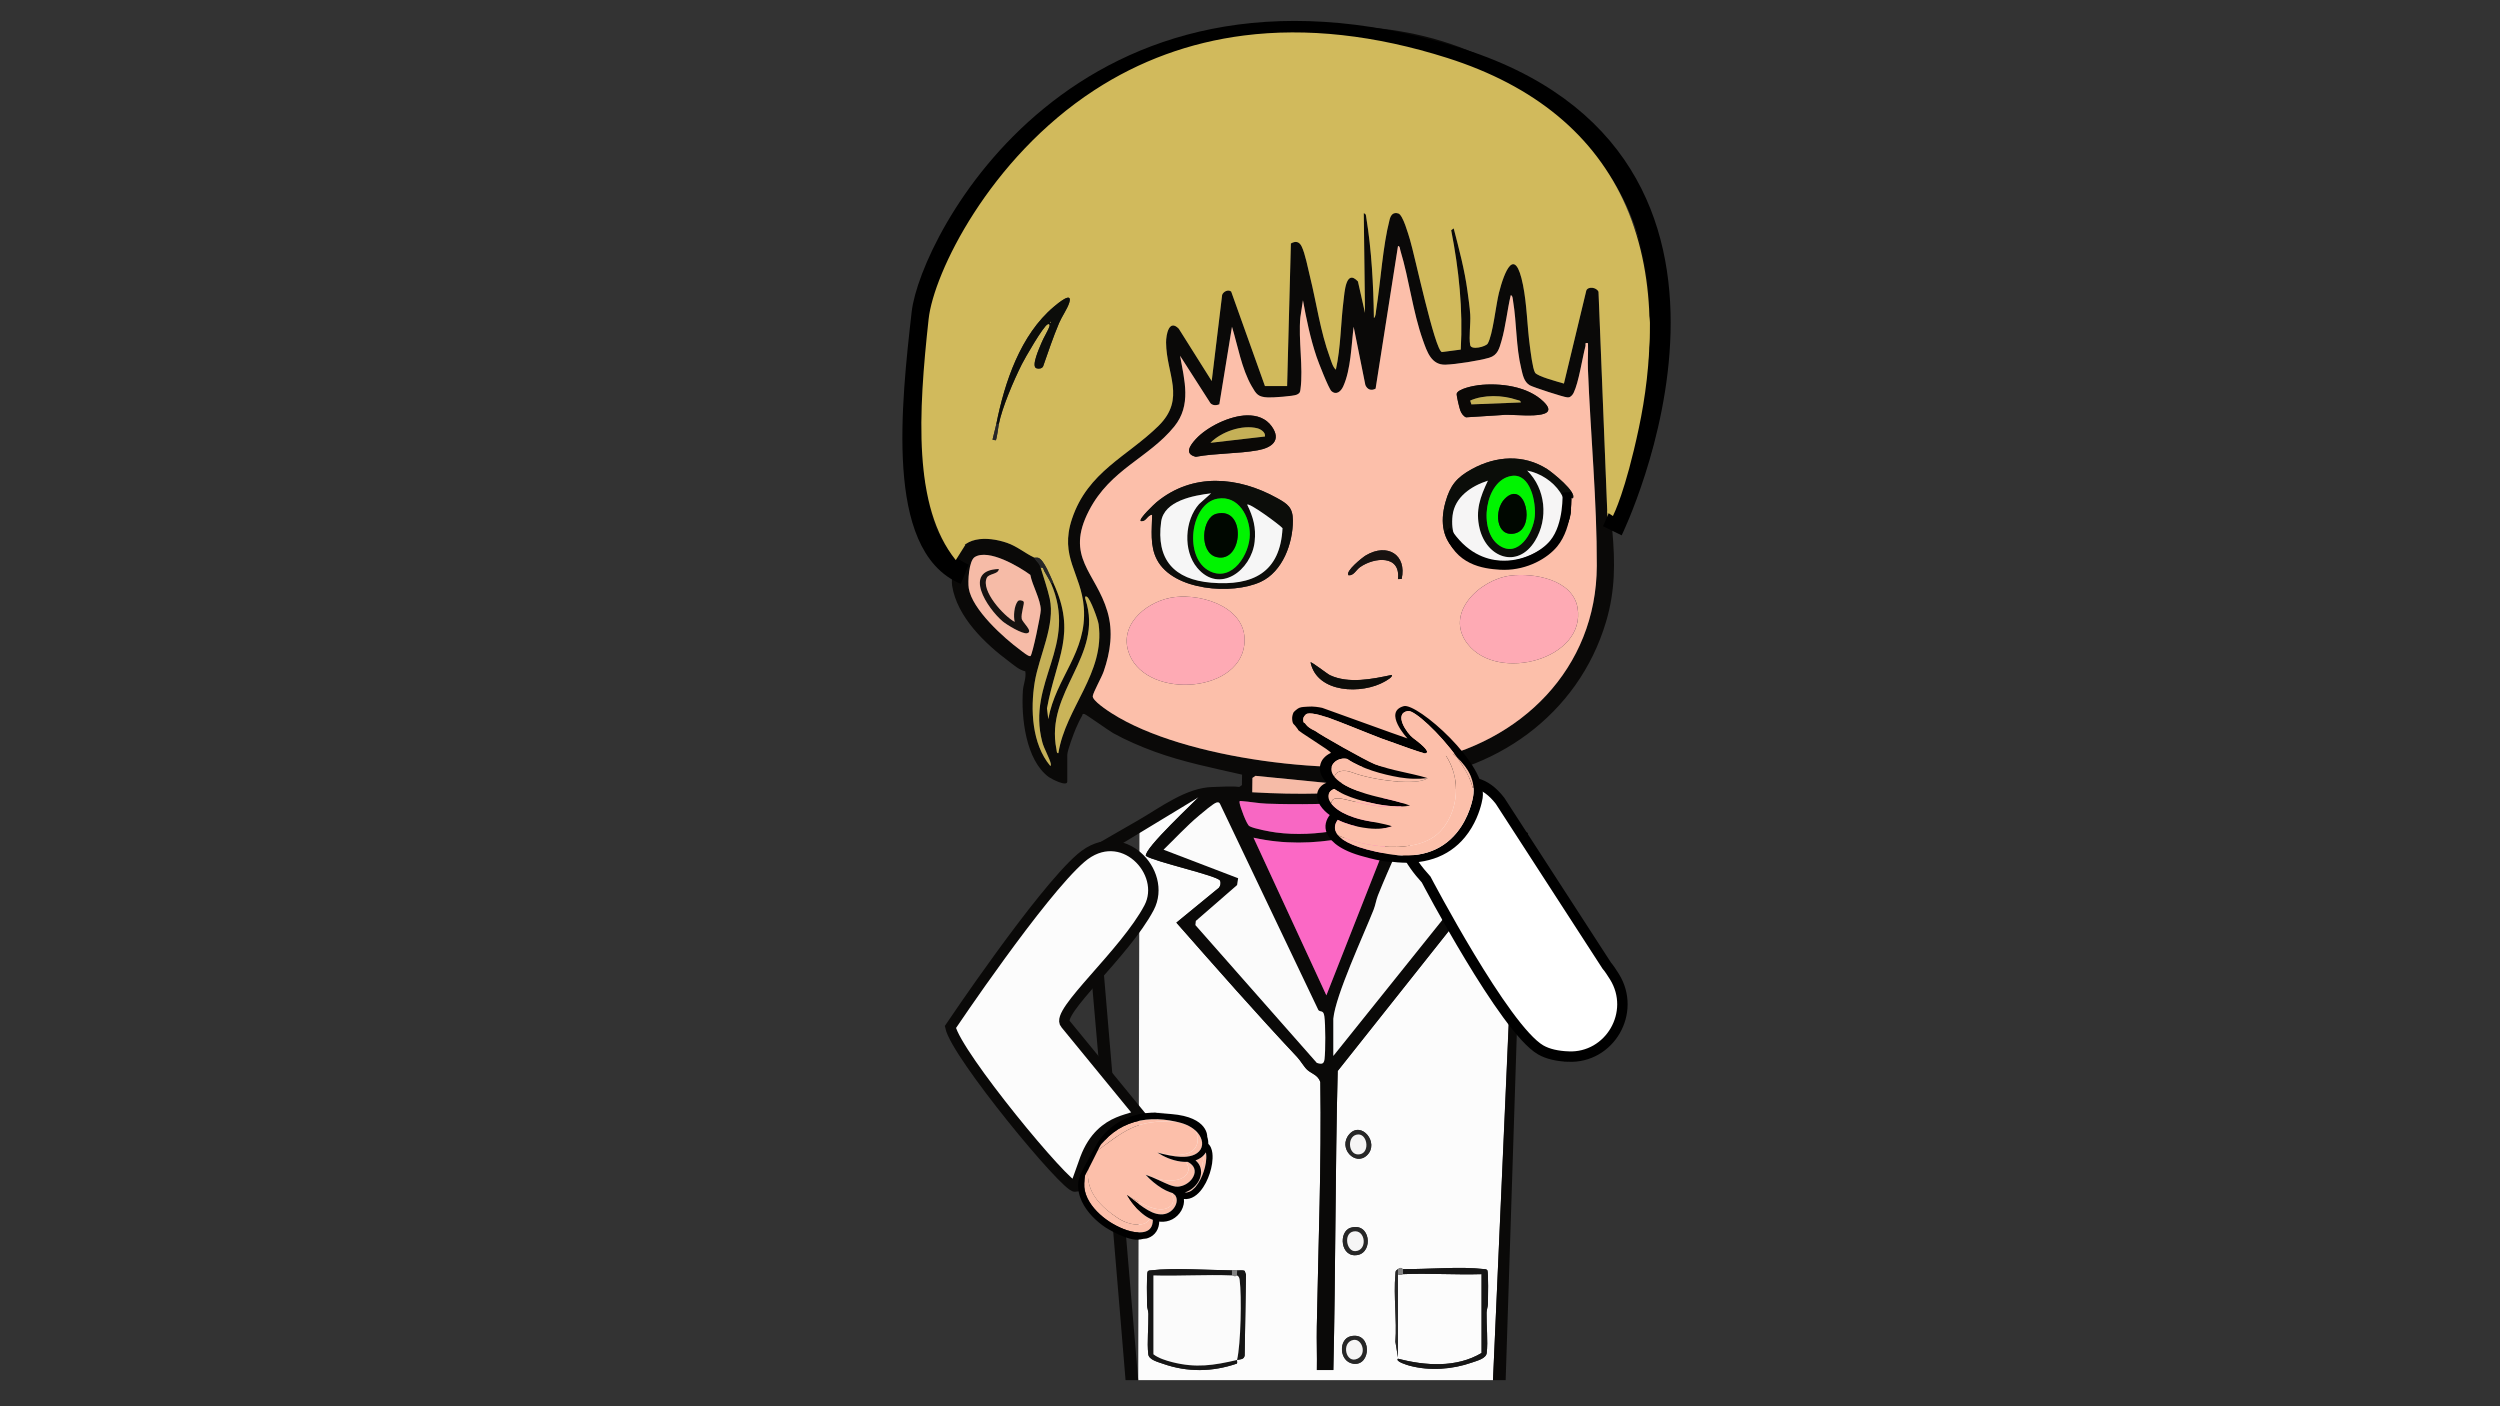 <?xml version="1.0" encoding="UTF-8"?>
<svg id="Layer_1" xmlns="http://www.w3.org/2000/svg" version="1.1" viewBox="0 0 1920 1080">
  <rect x="0" y="0" width="1920" height="1080" fill="#333333" stroke="none"/>
  <!-- Generator: Adobe Illustrator 29.1.0, SVG Export Plug-In . SVG Version: 2.1.0 Build 142)  -->
  <defs>
    <style>
      .st0 {
        fill: #0a0908;
      }

      .st1, .st2 {
        fill: #fcfcfc;
      }

      .st3 {
        fill: #f6f6f6;
      }

      .st2 {
        stroke: #0a0908;
      }

      .st2, .st4, .st5 {
        stroke-miterlimit: 10;
      }

      .st2, .st5 {
        stroke-width: 8px;
      }

      .st6 {
        fill: #272727;
      }

      .st7 {
        fill: #f867c3;
      }

      .st4 {
        fill: none;
        stroke-width: 16px;
      }

      .st4, .st5 {
        stroke: #000;
      }

      .st8 {
        fill: #0c0d0a;
      }

      .st9 {
        fill: #0b0d09;
      }

      .st10 {
        fill: #cab459;
      }

      .st11 {
        fill: #171210;
      }

      .st12 {
        fill: #feaab4;
      }

      .st13 {
        fill: #fbfbfb;
      }

      .st14 {
        fill: #0a0806;
      }

      .st15 {
        fill: #fb68c5;
      }

      .st16 {
        fill: #00f400;
      }

      .st17 {
        fill: #d1ba5c;
      }

      .st18 {
        fill: #f6bba7;
      }

      .st19 {
        fill: #c5b057;
      }

      .st5 {
        fill: #fff;
      }

      .st20 {
        fill: #828282;
      }

      .st21 {
        fill: #fcbfaa;
      }

      .st22 {
        fill: #000700;
      }

      .st23 {
        fill: #fafafa;
      }

      .st24 {
        fill: #f6f5f5;
      }

      .st25 {
        fill: #161616;
      }
    </style>
  </defs>
  <g>
    <path class="st1" d="M874.16,1059.94l.95-421.73,43.24-28.85,5.42-.41c-5.74,6.37-45.06,42.53-43.76,48.39,6.65,4.5,55.01,15.17,56.95,18.94.89,1.74.38,4.07-.83,5.54l-32.67,26.78c30.58,34.74,61.14,69.57,92.83,103.3,2.43,2.59,5.33,7.59,7.71,9.76,3.24,2.94,8.36,3.99,10.04,9.38.92,62.66-1.56,125.17-2.72,187.68-.21,11.15.24,22.33.04,33.47h12.66c1.76-76.49,1.42-153.13,3.34-229.68l91.49-115.28c.56-1.03.72-2.13.56-3.28-.55-3.97-18.29-14.16-21.42-18.47.57-.81,1.37-1.2,2.21-1.66,11.31-6.17,28.72-9.73,39.32-16.08,2.99-1.79,4.23-3.32,2.72-6.95l-43.29-46.51,66.09,26.14-18.41,419.51h-272.45ZM1049.94,887.16c9.65-9.49-4.51-26.65-13.69-16.06-9.1,10.5,4.62,24.99,13.69,16.06ZM1037.33,942.91c-9.68,2.87-7.89,23.46,5.4,20.91,12.11-2.32,9.73-25.39-5.4-20.91ZM1073.63,974.68c-2.25,1.54-1.77,1.69-2,4.3-1.47,16.35,1.24,34.85.02,51.44l1.98,12.07c.02-21.3,0-42.64,0-63.94,1.66,1.35,3.31.02,3.89,0,20.03-.82,40.28.61,60.33,0v60.55c-19.35,11.53-43.26,9.82-64.22,4.37-2.33,2.13,7.51,5,8.75,5.33,15.67,4.23,32.98,2.95,48.19-2.41,3.83-1.35,10.72-3.01,11.23-7.23,1.09-9.05-.29-21.51-.1-31.1.05-2.29,1-4.41,1.05-6.7.08-3.57.42-24.52-.46-25.78-.76-1-1.86-.83-2.93-.95-17.61-2.11-43.17.25-61.83.05-.76,0-.89-2.06-3.89,0ZM946.16,975.65c-18-.18-44.87-2.08-61.83-.05-1.07.13-2.17-.05-2.93.95-.88,1.26-.54,22.2-.46,25.78.05,2.29,1.01,4.41,1.05,6.7.2,9.59-1.19,22.05-.1,31.1.51,4.21,7.4,5.87,11.23,7.23,18.84,6.65,38.01,6.36,56.84-.13.44-.86-.08-2.02.1-2.79,2.31-.54,5.33-.14,5.84-3.39l1.02-62.05-.96-2.92c-1.9-.87-3.95-.26-5.9-.42-2.36-.2-2.53.01-3.89,0ZM1037.34,1026.24c-9.5,2.18-9.01,19.36,1.83,21.08,14.2,2.25,14.69-24.88-1.83-21.08Z"/>
    <path class="st0" d="M717.04,411.76c3.15,7.55,12.04,21.87,13.62,28.1.9,3.55.04,6.73.58,10.08,3.87,23.89,25.1,44.26,43.77,58.15,3.89,2.9,7.6,6.39,12.42,7.49.87,5.12-1.52,9.88-1.85,14.86-1.35,20.38,2.07,53.32,19.98,66.4,1.85,1.35,14.11,7.73,14.11,3.39v-20.35c0-3.46,4.97-16.63,6.64-20.51,1.24-2.88,3.22-7.1,4.79-9.74.46-.77-.18-1.59,1.7-1.27,1.31.23,18.44,12.63,22.21,14.73,9.59,5.34,21.22,10.34,31.55,14.12,21.84,7.99,44.7,12.55,67.34,17.72l-.1,8.05-2.05,1.41c-5.56-.81-14.8-.06-20.26.03-20.41.32-40.52,15.86-57.34,25.53-7.9,4.54-38.45,22.01-44.75,26.19,7.5,68.48,35.02,403.8,35.02,403.8h9.73s-33.73-399.13-33.73-399.13l84.92-51.46-1.58-.41c-5.74,6.37-45.06,42.53-43.76,48.39,6.65,4.5,55.01,15.17,56.95,18.94.89,1.74.38,4.07-.83,5.54l-32.67,26.78c30.58,34.74,61.14,69.57,92.83,103.3,2.43,2.59,5.33,7.59,7.71,9.76,3.24,2.94,8.36,3.99,10.04,9.38.92,62.66-1.56,125.17-2.72,187.68-.21,11.15.24,22.33.04,33.47h12.66c1.76-76.49,1.42-153.13,3.34-229.68l91.49-115.28c.56-1.03.72-2.13.56-3.28-.55-3.97-18.29-14.16-21.42-18.47.57-.81,1.37-1.2,2.21-1.66,11.31-6.17,28.72-9.73,39.32-16.08,2.99-1.79,4.23-3.32,2.72-6.95l-43.29-46.51,66.09,30.14-18.41,415.51h9.73s8.68-269.4,8.68-269.4l8.53-150.86c-24.32-7.69-56.48-27.25-80.19-34.88-6.3-2.03-13.21-.88-19.73-2.16v-2.9c73.88-4.96,138.56-50.49,159.84-122.31,7.04-23.76,6.98-45.23,4.8-69.79,58.65-77.9,43.96-192.16-1.97-272.63C1153.48-10.1,965.69-3.3,837.26,75.19c-118.34,72.32-175.64,203.6-120.22,336.56ZM1024,782.37c1.65-17.94,23.22-64.15,30.89-83.57,1.45-3.67,1.99-7.67,3.38-11.16,9.27-23.26,20.66-45.94,28.98-69.49l41.83,43.1-45.27,19.86.81,6.52c3.05,2.44,23.41,16.62,22.97,19.03l-83.6,104.29v-28.58ZM1018.66,764.44l-55.95-121.1c23.36,5.18,45.63,4.66,69.1.5,12.87-2.28,25.14-6.67,37.92-9.22l-51.08,129.81ZM1012.57,775.83c1.76,1.71,3.8-.33,4.53,4.65.93,6.4.93,26.41.14,32.93-.47,3.88-2.22,4.06-5.91,2.88l-93.24-105.82.32-3.19,31.69-27.55.79-5.26-57.26-21.92c9.01-8.69,17.6-18.13,27.21-26.17,2.45-2.06,11.06-9.4,13.36-10,1.18-.31,2.03-.35,2.69.83l75.67,158.64ZM972.88,617.22c23.7.77,50.5.63,73.98-1.99,11.23-1.25,22.34-4.22,33.58-4.83l-7.06,14.83c-29.52,10.27-62.03,18.29-93.52,14.11-4.35-.58-17.06-2.9-20.37-4.91-2.12-1.28-7.1-14.85-7.47-17.77-.2-1.6-.11-1.55,1.44-1.44,6.1.43,13.38,1.8,19.42,1.99ZM1066.09,604.58c-34.4,5.73-69.58,5.83-104.37,3.89l.14-11.01,2.32-1.63,59.29,5.89,44.31-1-1.69,3.86ZM839.26,534.58c.45-3.12,6.8-14.33,8.38-18.89,5.2-15.06,7.45-30.42,2.89-45.98-8.88-30.27-32.9-41.46-14.14-77.61,16.55-31.91,45.83-40.26,65.52-64.59,13.22-16.34,7.78-35.46,4.38-54.27l23.31,36.37c1.67,1.95,4.63,1.88,6.86.94l9.71-59.58c4.45,14.59,7.44,32.29,15.08,45.55,3.61,6.27,4.88,8.41,12.63,8.74,3.64.16,19.79-.94,22.21-2.19,2.21-1.14,2.37-1.73,2.69-4.1,2.26-16.55-1.75-38.19-.09-55.31l1.98-13.03c2.65,14.55,5.7,29.35,10.44,43.39,1.36,4.05,9.33,24.5,11.45,26.38,3.85,3.4,7.34.11,9.04-3.62,5.92-13.01,6.23-31.73,8.01-45.8l9.01,44.79c1.55,3.47,4.44,4.6,7.85,2.75l17.2-109.54c1.49-.13,1.52,2.36,1.85,3.46,6.79,22.32,9.45,46.93,17.33,68.97,3.09,8.65,6.39,19.06,17.31,18.69,8.12-.27,25.81-3.04,33.6-5.34,6.47-1.91,7.73-7.16,9.4-12.92,3.24-11.18,4.39-23.7,7.1-35.08,1.51-.03,1.62,3.35,1.8,4.48,2.8,16.87,2.18,35.18,6.28,51.88,1.15,4.7,1.98,10.12,6.58,12.82,2.43,1.43,26.39,9.23,28.76,9.25.81,0,1.56.05,2.26-.44,1.25-.81,2.04-1.86,2.69-3.19,3.83-7.87,6.56-26.19,9-35.65.41-1.6-.99-2.84,1.96-2.36.24,6.6-.29,13.29-.04,19.9,1.95,49.62,6.98,101.72,6.81,151.14-.27,78.9-58.3,136.04-134.06,150.31-64.18,12.09-182.61-1.42-238.49-37.08-3.15-2.01-15.04-9.79-14.54-13.24ZM833.66,460.34c-.41-1.27-.68-2.91,1.07-2.04,2.6,1.28,8.53,17.61,9.01,21.07,5.11,37.6-25.32,64.03-30.9,99.05-1.41.25-1.26-1.83-1.47-2.87-9.07-44.68,36.53-71.48,22.28-115.21ZM748.65,427.79c10.58-6.46,33.78,7.2,42.64,13.7,1.48,8.11,7.99,18.94,8.02,26.97.01,3.69-6.4,34.3-7.87,35.36-1.18.85-6.42-3.54-7.67-4.46-12.96-9.5-37.21-31.37-39.76-47.61-.78-4.97.03-21.15,4.65-23.97ZM869.91,65.08c130.69-63.6,297.78-55.62,368.02,87.68,36.89,75.27,48.9,176.33-3.27,247.4l-7.01-176.06c-1.38-3.45-7.91-4.41-9.37-1.01l-17.19,71.48c-4.2-1.28-20.49-5.49-22.2-8.42-1.88-3.23-3.35-15.86-3.95-20.29-2.11-15.56-2.21-31.61-5.29-47.05-6.2-30.98-14.42-10.01-18.49,6.16-2.3,9.12-4.68,32.27-8.61,38.9-1.38,2.32-12.68,5.32-13.45,1.13-1.14-6.23.45-16.37.04-23.29-.34-5.64-1.36-12.52-2.13-18.23-2.2-16.33-6.46-32.22-10.57-48.1l-1.94,1.44c5.94,30.1,9.13,60.89,7.36,91.64l-14.5,1.91c-5.38-1.34-21.14-75.42-24.49-86.26-1.21-3.92-5.4-19.12-8.95-20.19-3.94-1.19-5.78,1.15-6.68,4.62-5.31,20.45-6.89,47.68-10.31,69.18-.25,1.59-.36,5.84-1.78,6.45-.35-25.35-1.77-51.98-5.84-77.02-.23-1.44-.05-2.99-1.94-3.39l.95,76.53-5.42-24.14c-9.37-10.04-10.29,8.48-11.1,14.95-2.2,17.54-2.04,35.45-5.86,52.79-2.39-1.99-3.54-6.5-4.61-9.45-7.38-20.16-10.19-41.51-15.31-62.26-1.58-6.42-3.62-17.18-6.29-22.8-1.84-3.88-4.65-4.52-8.34-2.4l-2.89,109.5h-17.03s-25.92-72.57-25.92-72.57c-2.3-1.91-6.03.01-6.95,2.55l-8.01,66.15-25.3-40.19c-7.48-7.69-9.78,4.54-9.75,10.59.12,24.19,15.44,43.1-5.79,64.01-24,23.64-54.32,35.15-66.45,71.41-9.84,29.42,7.06,41.8,9.07,68.05,2.64,34.58-21.53,53.73-27.29,85.78l-1-8.27c7.11-38.9,23.1-56.97,4.9-96.36h-1.95c21.3,48.6-18.76,75.82-6.54,122.28,1.36,5.19,5.92,13.02,6.55,16.74.09.56.25,1.6-.49,1.45-14.04-16.77-15.26-43.35-11.88-64.14,3.29-20.25,16.03-43.92,11.52-64.36-1.52-6.88-4.78-16.61-6.94-23.61-1.35-4.39-2.99-3.97-4.87-7.75-7.07-3.33-13.3-8.75-21.14-11.41-15.04-5.11-35.38-5.5-39.2,13.35-.3.31-1.18-.57-1.44-.97-4.31-6.62-9.98-21.93-12.89-29.79-52.05-140.39,22.05-271.98,150.22-334.35Z"/>
    <path class="st25" d="M1077.52,974.68c18.66.21,44.23-2.16,61.83-.05,1.07.13,2.17-.05,2.93.95.88,1.26.54,22.2.46,25.78-.05,2.29-1.01,4.41-1.05,6.7-.2,9.59,1.19,22.05.1,31.1-.51,4.21-7.4,5.87-11.23,7.23-15.2,5.36-32.52,6.64-48.19,2.41-1.24-.33-11.08-3.2-8.75-5.33,20.96,5.46,44.86,7.17,64.22-4.37v-60.55c-20.04.61-40.3-.82-60.33,0v-3.88Z"/>
    <path class="st25" d="M946.16,975.65v3.88c-20.03-.82-40.28.61-60.33,0v60.55c3.89,3.02,9.6,4.8,14.39,6.02,18.26,4.66,31.94,2.54,49.83-1.66,2.88-12.02,3.67-48.94,2-61.6-.39-2.95-1.9-3.04-2-3.32-.31-.84.22-2.78,0-3.88,1.95.17,4-.45,5.9.42l.96,2.92-1.02,62.05c-.51,3.25-3.53,2.85-5.84,3.39-.18.76.34,1.93-.1,2.79-18.83,6.49-38,6.78-56.84.13-3.83-1.35-10.72-3.01-11.23-7.23-1.09-9.05.29-21.51.1-31.1-.05-2.29-1-4.41-1.05-6.7-.08-3.57-.42-24.52.46-25.78.76-1,1.86-.83,2.93-.95,16.96-2.04,43.83-.13,61.83.05Z"/>
    <path class="st6" d="M1049.94,887.16c-9.08,8.93-22.8-5.56-13.69-16.06,9.19-10.59,23.34,6.56,13.69,16.06ZM1043.15,871.27c-8.72.24-8.15,15.23-.2,15.33,9.43.11,7.67-15.53.2-15.33Z"/>
    <path class="st6" d="M1037.33,942.91c15.13-4.49,17.51,18.58,5.4,20.91-13.29,2.55-15.08-18.04-5.4-20.91ZM1039.31,945.79c-7.59,1.59-5.26,15.38,1.55,15.08,9.7-.42,7.92-17.07-1.55-15.08Z"/>
    <path class="st6" d="M1037.34,1026.24c16.52-3.8,16.03,23.33,1.83,21.08-10.84-1.72-11.33-18.9-1.83-21.08ZM1039.32,1029.08c-9.57,1.87-5.7,19.02,3.51,14.26,7.12-3.68,3.13-15.56-3.51-14.26Z"/>
    <path class="st6" d="M1073.63,978.56c0,21.3,0,42.64,0,63.94l-1.98-12.07c1.22-16.6-1.48-35.09-.02-51.44.23-2.62-.24-2.76,2-4.3v3.88Z"/>
    <path class="st20" d="M1077.52,974.68v3.88c-.58.02-2.23,1.35-3.89,0v-3.88c3-2.06,3.14,0,3.89,0Z"/>
    <path class="st20" d="M950.05,975.65c.22,1.09-.31,3.04,0,3.88-1.66,1.35-3.31.02-3.89,0v-3.88c1.36.01,1.54-.2,3.89,0Z"/>
    <path class="st17" d="M794.37,428.26c-7.07-3.33-13.3-8.75-21.14-11.41-15.04-5.11-35.38-5.5-39.2,13.35-.3.31-1.18-.57-1.44-.97-4.31-6.62-9.98-21.93-12.89-29.79-52.05-140.39,22.05-271.98,150.22-334.35,130.69-63.6,297.78-55.62,368.02,87.68,36.89,75.27,48.9,176.33-3.27,247.4l-7.01-176.06c-1.38-3.45-7.91-4.41-9.37-1.01l-17.19,71.48c-4.2-1.28-20.49-5.49-22.2-8.42-1.88-3.23-3.35-15.86-3.95-20.29-2.11-15.56-2.21-31.61-5.29-47.05-6.2-30.98-14.42-10.01-18.49,6.16-2.3,9.12-4.68,32.27-8.61,38.9-1.38,2.32-12.68,5.32-13.45,1.13-1.14-6.23.45-16.37.04-23.29-.34-5.64-1.36-12.52-2.13-18.23-2.2-16.33-6.46-32.22-10.57-48.1l-1.94,1.44c5.94,30.1,9.13,60.89,7.36,91.64l-14.5,1.91c-5.38-1.34-21.14-75.42-24.49-86.26-1.21-3.92-5.4-19.12-8.95-20.19-3.94-1.19-5.78,1.15-6.68,4.62-5.31,20.45-6.89,47.68-10.31,69.18-.25,1.59-.36,5.84-1.78,6.45-.35-25.35-1.77-51.98-5.84-77.02-.23-1.44-.05-2.99-1.94-3.39l.95,76.53-5.42-24.14c-9.37-10.04-10.29,8.48-11.1,14.95-2.2,17.54-2.04,35.45-5.86,52.79-2.39-1.99-3.54-6.5-4.61-9.45-7.38-20.16-10.19-41.51-15.31-62.26-1.58-6.42-3.62-17.18-6.29-22.8-1.84-3.88-4.65-4.52-8.34-2.4l-2.89,109.5h-17.03s-25.92-72.57-25.92-72.57c-2.3-1.91-6.03.01-6.95,2.55l-8.01,66.15-25.3-40.19c-7.48-7.69-9.78,4.54-9.75,10.59.12,24.19,15.44,43.1-5.79,64.01-24,23.64-54.32,35.15-66.45,71.41-9.84,29.42,7.06,41.8,9.07,68.05,2.64,34.58-21.53,53.73-27.29,85.78l-1-8.27c7.11-38.9,23.1-56.97,4.9-96.36-2.01-4.35-7.08-17.56-11.43-19.18-1.11-.41-2.73,0-3.17-.2ZM765.18,325.56c-.8,3.98-2.1,8.09-2.93,12.1l2.44.5c.8-.15,2.09-10.85,2.44-12.6,2.43-12.36,11.15-32.93,17.65-45.88,2.39-4.76,16.45-29.18,19.82-30.65,1.2-.52,1.8.2,1.43,1.43-.97,3.27-4.77,9.24-6.28,13.13-1.25,3.21-8.1,17.78-3.79,19.23,1.75.59,4.25.32,5.13-1.43,3.92-11.16,7.66-22.41,12.28-33.31,2.07-4.89,6.32-10.89,7.78-15.51,3.01-9.57-9.25.88-11.68,2.91-25.83,21.64-37.92,58.21-44.3,90.08Z"/>
    <path class="st21" d="M1160.24,226.74c1.51-.03,1.62,3.35,1.8,4.48,2.8,16.87,2.18,35.18,6.28,51.88,1.15,4.7,1.98,10.12,6.58,12.82,2.43,1.43,26.39,9.23,28.76,9.25.81,0,1.56.05,2.26-.44,1.25-.81,2.04-1.86,2.69-3.19,3.83-7.87,6.56-26.19,9-35.65.41-1.6-.99-2.84,1.96-2.36.24,6.6-.29,13.29-.04,19.9,1.95,49.62,6.98,101.72,6.81,151.14-.27,78.9-58.3,136.04-134.06,150.31-64.18,12.09-182.61-1.42-238.49-37.08-3.15-2.01-15.04-9.79-14.54-13.24.45-3.12,6.8-14.33,8.38-18.89,5.2-15.06,7.45-30.42,2.89-45.98-8.88-30.27-32.9-41.46-14.14-77.61,16.55-31.91,45.83-40.26,65.52-64.59,13.22-16.34,7.78-35.46,4.38-54.27l23.31,36.37c1.67,1.95,4.63,1.88,6.86.94l9.71-59.58c4.45,14.59,7.44,32.29,15.08,45.55,3.61,6.27,4.88,8.41,12.63,8.74,3.64.16,19.79-.94,22.21-2.19,2.21-1.14,2.37-1.73,2.69-4.1,2.26-16.55-1.75-38.19-.09-55.31l1.98-13.03c2.65,14.55,5.7,29.35,10.44,43.39,1.36,4.05,9.33,24.5,11.45,26.38,3.85,3.4,7.34.11,9.04-3.62,5.92-13.01,6.24-31.73,8.01-45.8l9.01,44.79c1.55,3.47,4.44,4.6,7.85,2.75l17.2-109.54c1.49-.13,1.52,2.36,1.85,3.46,6.79,22.32,9.45,46.93,17.33,68.97,3.09,8.65,6.39,19.06,17.31,18.69,8.12-.27,25.81-3.04,33.6-5.34,6.47-1.91,7.73-7.16,9.4-12.92,3.24-11.18,4.39-23.7,7.1-35.08ZM1135.68,295.79c-3.85.43-15.77,2.78-16.92,6.49-.36,1.15,2.05,11.08,2.74,12.9.83,2.17,2.18,4.3,4.38,5.32l27.98-1.77c7.03-1.26,47.35,5.22,31.68-10.15-12.23-12.01-33.46-14.64-49.86-12.79ZM957.67,319.01c-13,.22-30.5,8.66-39.25,18.17-4.34,4.72-9.23,11.41-.04,13.63,15.33-2.84,32.44-2.26,47.62-5.01,10.72-1.94,18.29-7.56,10.75-18.24-4.49-6.36-11.41-8.68-19.08-8.55ZM1155.36,433.1c15.55-.85,23.45-4.87,35.03-14.53,5.68-4.74,5.53-4.1,9.73-10.66.29-.45,1.45-.93,2.14-2.19,4.25-7.87,5.74-15.41,2.74-23.97l2.9.97c3.6-4.58-15.96-20.11-19.72-22.5-18.18-11.55-39.28-10.11-57.79.06-11.71,6.43-16.66,12.49-20.27,25.35-9.39,33.45,14.28,49.16,45.25,47.47ZM884.85,395.32c-.16,11.57-1.92,23.85,3.72,34.56,12.55,23.83,57.78,27.14,79.66,16.97,16.86-7.84,24.77-29.61,24.71-47.17-.04-9.92-4.06-12.66-12.08-17.12-30.01-16.69-64.9-19.71-92.57,3.1-1.55,1.27-13.92,12.9-12.19,14.5,4.19.81,4.98-4.69,8.75-4.83ZM1076.47,444.66c4.15-18.66-11.05-27.87-27.46-18.15-2.78,1.65-16.16,12.41-13.33,15.3,4,.41,5.8-4.11,8.81-6.23,11.08-7.79,31.37-9.52,29.13,9.15l2.84-.07ZM1159.99,442.07c-23.61,2.99-51.17,29.02-32.82,52.53,23.39,29.99,91.1,11.49,84.4-27.84-3.69-21.64-33.48-26.98-51.58-24.69ZM902.16,458.56c-19.52,2.34-42.01,19.17-35.84,40.95,10.63,37.5,84.56,34.08,89.31-4.17,3.45-27.76-30.73-39.51-53.48-36.78ZM1068.76,518.36c-14.76,3.14-33,6.92-47.36.17-2.01-.95-14.26-10.54-14.9-9.86,4.99,23.94,39.73,24.74,57.08,14.69.7-.41,6.71-3.67,5.19-5Z"/>
    <path class="st13" d="M1012.57,775.83c1.76,1.71,3.8-.33,4.53,4.65.93,6.4.93,26.41.14,32.93-.47,3.88-2.22,4.06-5.91,2.88l-93.24-105.82.32-3.19,31.69-27.55.79-5.26-57.26-21.92c9.01-8.69,17.6-18.13,27.21-26.17,2.45-2.06,11.06-9.4,13.36-10,1.18-.31,2.03-.35,2.69.83l75.67,158.64Z"/>
    <path class="st23" d="M1024,782.37c1.65-17.94,23.22-64.15,30.89-83.57,1.45-3.67,1.99-7.67,3.38-11.16,9.27-23.26,20.66-45.94,28.98-69.49l41.83,43.1s-21.05,42.99-21.49,45.41l-83.6,104.29v-28.58Z"/>
    <path class="st15" d="M1069.73,634.63l-51.08,129.81-55.95-121.1c23.36,5.18,45.63,4.66,69.1.5,12.87-2.28,25.14-6.67,37.92-9.22Z"/>
    <path class="st7" d="M1080.43,610.4l-7.06,14.83c-29.52,10.27-62.03,18.29-93.52,14.11-4.35-.58-17.06-2.9-20.37-4.91-2.12-1.28-7.1-14.85-7.47-17.77-.2-1.6-.11-1.55,1.44-1.44,6.1.43,13.38,1.8,19.42,1.99,23.7.77,50.5.63,73.98-1.99,11.23-1.25,22.34-4.22,33.58-4.83Z"/>
    <path class="st10" d="M812.84,578.42c-1.41.25-1.26-1.83-1.47-2.87-9.07-44.68,36.53-71.48,22.28-115.21-.41-1.27-.68-2.91,1.07-2.04,2.6,1.28,8.53,17.61,9,21.07,5.11,37.6-25.32,64.03-30.9,99.05Z"/>
    <path class="st18" d="M1067.78,600.72l-1.69,3.86c-34.4,5.73-69.58,5.83-104.37,3.89l.14-11.01,2.32-1.63,59.29,5.89,44.31-1Z"/>
    <path class="st19" d="M799.23,436.01c2.36-.52,2.01,1.2,2.74,2.55,1.44,2.66,3.98,6.65,5.04,9.08,21.3,48.6-18.76,75.82-6.54,122.28,1.36,5.19,5.92,13.02,6.55,16.74.09.56.25,1.6-.49,1.45-14.04-16.77-15.26-43.35-11.88-64.14,3.29-20.25,16.03-43.92,11.52-64.36-1.52-6.88-4.78-16.61-6.94-23.61Z"/>
    <path class="st6" d="M808.96,447.63h-1.95c-1.06-2.43-3.6-6.41-5.04-9.08-.73-1.35-.38-3.07-2.74-2.55-1.35-4.39-2.99-3.97-4.87-7.75.43.2,2.05-.21,3.17.2,4.35,1.62,9.42,14.83,11.43,19.18Z"/>
    <path class="st13" d="M946.16,979.53c.58.02,2.23,1.35,3.89,0,.1.28,1.61.36,2,3.32,1.67,12.66.87,49.58-2,61.6-17.9,4.2-31.57,6.32-49.83,1.66-4.78-1.22-10.49-3-14.39-6.02v-60.55c20.05.61,40.3-.82,60.33,0Z"/>
    <path class="st24" d="M1043.15,871.27c7.47-.21,9.23,15.44-.2,15.33-7.95-.09-8.52-15.09.2-15.33Z"/>
    <path class="st24" d="M1039.31,945.79c9.47-1.99,11.24,14.66,1.55,15.08-6.8.3-9.13-13.49-1.55-15.08Z"/>
    <path class="st24" d="M1039.32,1029.08c6.64-1.3,10.63,10.58,3.51,14.26-9.21,4.76-13.08-12.39-3.51-14.26Z"/>
    <path class="st8" d="M765.18,325.56c6.38-31.87,18.47-68.43,44.3-90.08,2.42-2.03,14.69-12.47,11.68-2.91-1.45,4.62-5.71,10.62-7.78,15.51-4.62,10.9-8.36,22.15-12.28,33.31-.89,1.75-3.38,2.01-5.13,1.43-4.31-1.45,2.54-16.02,3.79-19.23,1.51-3.89,5.31-9.86,6.28-13.13.36-1.23-.23-1.95-1.43-1.43-3.37,1.47-17.43,25.88-19.82,30.65-6.5,12.95-15.22,33.52-17.65,45.88h-1.95ZM806.53,247.08v.97c.63-.32.63-.65,0-.97Z"/>
    <path class="st6" d="M767.12,325.56c-.34,1.75-1.64,12.45-2.44,12.6l-2.44-.5c.83-4.01,2.14-8.11,2.93-12.1h1.95Z"/>
    <path class="st12" d="M1159.99,442.07c18.1-2.29,47.89,3.05,51.58,24.69,6.7,39.33-61.01,57.83-84.4,27.84-18.34-23.51,9.21-49.54,32.82-52.53Z"/>
    <path class="st12" d="M902.16,458.56c22.75-2.72,56.92,9.02,53.48,36.78-4.75,38.25-78.68,41.67-89.31,4.17-6.18-21.78,16.32-38.62,35.84-40.95Z"/>
    <path class="st8" d="M884.85,395.32c-3.77.14-4.56,5.64-8.75,4.83-1.73-1.6,10.64-13.22,12.19-14.5,27.67-22.81,62.56-19.78,92.57-3.1,8.02,4.46,12.04,7.19,12.08,17.12.06,17.56-7.84,39.34-24.71,47.17-21.89,10.17-67.11,6.87-79.66-16.97-5.64-10.71-3.88-22.99-3.72-34.56ZM957.84,387.57c4.65,9.57,6.91,17.62,5.71,28.45-2.41,21.88-26.96,40.63-44.16,19.99-10.91-13.09-9.63-36.38,1.5-48.91l9.22-8.24c-13.29,1.65-36.14,5.6-38.36,21.86-3.95,28.9,9.85,44.38,38.47,46.78,31.83,2.67,53.04-7.76,54.75-41.87-2.33-2.7-25.5-19.74-27.14-18.07ZM935.2,382.96c-21.23,3.57-26.4,45.89-5.91,55.79,17.19,8.31,30.58-13.22,30.57-28.42-.01-13.71-8.8-30.04-24.66-27.37Z"/>
    <path class="st9" d="M1155.36,433.1c-30.97,1.68-54.64-14.02-45.25-47.47,3.61-12.86,8.56-18.92,20.27-25.35,18.51-10.17,39.61-11.61,57.79-.06,3.76,2.39,23.32,17.92,19.72,22.5l-2.9-.97c3,8.56,1.52,16.09-2.74,23.97-.68,1.26-1.85,1.74-2.14,2.19l-.97-.97c12.15-20.44-6.11-41.63-26.27-45.53,14.25,14.06,16.36,37.01,6.03,53.95-13.26,21.74-37.07,13.11-42.55-9.36-3.39-13.92.44-24.43,6.35-36.84-12.67,4.06-25.45,12.51-27.14,26.74-3.02,25.47,16.94,36.32,39.79,35.26v1.94ZM1160.96,365.49c-20.71,3.06-26.11,42.37-9.42,53.49,14.55,9.69,25.92-9.72,27.17-22.23,1.06-10.57-3.15-33.42-17.75-31.27Z"/>
    <path class="st14" d="M1135.68,295.79c16.4-1.84,37.63.79,49.86,12.79,15.66,15.37-24.65,8.89-31.68,10.15l-27.98,1.77c-2.19-1.02-3.55-3.15-4.38-5.32-.69-1.82-3.1-11.75-2.74-12.9,1.14-3.72,13.07-6.06,16.92-6.49ZM1168.01,309.08c-.3-1.79-2.01-1.62-3.28-2.06-10.63-3.65-25.35-4.05-35.64.62l.94,2.92,37.97-1.49Z"/>
    <path class="st14" d="M957.67,319.01c7.67-.13,14.59,2.19,19.08,8.55,7.54,10.68-.03,16.3-10.75,18.24-15.19,2.75-32.29,2.17-47.62,5.01-9.18-2.22-4.3-8.91.04-13.63,8.75-9.51,26.25-17.95,39.25-18.17ZM971.46,335.24c.73-3.15-3.21-5.65-5.81-6.32-11.63-3-27.8,2.7-36.03,11.16l41.84-4.84Z"/>
    <path class="st8" d="M1068.76,518.36c1.53,1.33-4.48,4.59-5.19,5-17.35,10.05-52.09,9.25-57.08-14.69.64-.68,12.89,8.91,14.9,9.86,14.37,6.75,32.6,2.97,47.36-.17Z"/>
    <path class="st11" d="M1076.47,444.66l-2.84.07c2.24-18.67-18.05-16.94-29.13-9.15-3.01,2.12-4.81,6.64-8.81,6.23-2.84-2.9,10.55-13.66,13.33-15.3,16.4-9.72,31.6-.51,27.46,18.15Z"/>
    <path class="st20" d="M1189.42,418.57h.97c-11.58,9.66-19.48,13.69-35.03,14.53v-1.94c13.86-.64,22.7-5.51,34.06-12.59Z"/>
    <path class="st6" d="M1200.12,407.91c-4.2,6.56-4.05,5.92-9.73,10.66h-.97c-.02-1.9,1.32-2.69,2.41-3.89,1.6-1.75,6.4-6.19,7.32-7.73l.97.97Z"/>
    <path class="st11" d="M767.12,436.98c-.23,4.17-7.63,3.43-9.24,6.77-4.8,9.92,13.01,29.31,21.42,33.9-1.06-4.42-.47-12.2,2.32-15.85.93-1.22,3.69-.82,4.55.33s-2.23,9.13-1.48,13.08c.56,2.99,9.14,9.81,4.21,11.12-3.55.94-15.8-6.52-18.86-9.12-11.77-9.99-31.16-39.32-2.91-40.21Z"/>
    <path class="st17" d="M806.53,247.08c.63.32.63.65,0,.97v-.97Z"/>
    <path class="st3" d="M957.84,387.57c1.64-1.68,24.81,15.37,27.14,18.07-1.71,34.12-22.92,44.54-54.75,41.87-28.63-2.4-42.43-17.88-38.47-46.78,2.22-16.26,25.07-20.22,38.36-21.86l-9.22,8.24c-11.14,12.53-12.42,35.81-1.5,48.91,17.2,20.64,41.75,1.88,44.16-19.99,1.19-10.84-1.06-18.89-5.71-28.45Z"/>
    <path class="st16" d="M935.2,382.96c15.86-2.67,24.65,13.66,24.66,27.37.01,15.2-13.38,36.73-30.57,28.42-20.49-9.91-15.32-52.22,5.91-55.79ZM934.23,394.59c-11.55,2.94-13.52,30,.18,33.26,20.34,4.83,22.92-39.14-.18-33.26Z"/>
    <path class="st24" d="M1199.15,406.94c-.92,1.54-5.72,5.98-7.32,7.73-1.1,1.2-2.44,1.99-2.41,3.89-11.35,7.08-20.19,11.95-34.06,12.59-22.85,1.06-42.81-9.79-39.79-35.26,1.69-14.24,14.47-22.69,27.14-26.74-5.92,12.41-9.74,22.92-6.35,36.84,5.47,22.47,29.28,31.1,42.55,9.36,10.34-16.94,8.22-39.89-6.03-53.95,20.16,3.89,38.43,25.09,26.27,45.53Z"/>
    <path class="st16" d="M1160.96,365.49c14.6-2.16,18.8,20.7,17.75,31.27-1.25,12.5-12.62,31.92-27.17,22.23-16.69-11.12-11.29-50.43,9.42-53.49ZM1155.69,383.05c-8.45,8.47-6.99,29.92,7.73,26.6,16.68-3.77,7.84-42.19-7.73-26.6Z"/>
    <path class="st19" d="M1168.01,309.08l-37.97,1.49-.94-2.92c10.29-4.67,25-4.28,35.64-.62,1.27.44,2.97.27,3.28,2.06Z"/>
    <path class="st19" d="M971.46,335.24l-41.84,4.84c8.23-8.46,24.4-14.16,36.03-11.16,2.61.67,6.54,3.17,5.81,6.32Z"/>
    <path class="st18" d="M791.43,503.83c-1.18.85-6.42-3.54-7.67-4.46-12.96-9.5-37.21-31.37-39.76-47.61-.78-4.97.03-21.15,4.65-23.97,10.58-6.46,33.78,7.2,42.64,13.7,1.48,8.11,7.99,18.94,8.02,26.97.01,3.69-6.4,34.3-7.87,35.36ZM767.12,436.98c-28.24.89-8.86,30.22,2.91,40.21,3.07,2.6,15.31,10.07,18.86,9.12,4.94-1.31-3.64-8.12-4.21-11.12-.74-3.95,2.35-11.91,1.48-13.08s-3.62-1.55-4.55-.33c-2.79,3.65-3.39,11.44-2.32,15.85-8.41-4.59-26.22-23.97-21.42-33.9,1.62-3.34,9.01-2.6,9.24-6.77Z"/>
    <path class="st22" d="M934.23,394.59c23.1-5.89,20.53,38.08.18,33.26-13.71-3.25-11.74-30.31-.18-33.26Z"/>
    <path class="st22" d="M1155.69,383.05c15.57-15.59,24.41,22.83,7.73,26.6-14.72,3.32-16.19-18.13-7.73-26.6Z"/>
  </g>
  <path class="st2" d="M874.16,854.63l-55.9-68.25c-8.29-8.53,45.83-54.3,64.24-89.3,14.34-27.26-21.17-65.04-52.33-38.13-31.16,26.91-100.28,129.81-100.28,129.81,4.6,21.45,89.13,123.62,95.89,122.55l7.66-21.45c13.02-34.47,41.02-28.39,40.71-35.23Z"/>
  <path class="st4" d="M1238.26,407.65s138.54-284.73-121.84-364.05c-287.02-87.43-402.29,143.89-408.31,196.8-8.06,70.85-19.79,178.87,32.82,200.62"/>
  <path class="st17" d="M734.03,430.19l7.3-11.63c-18.22-7.84-11.54-16.47-14.18-56.81-2.48-37.78,2.39-82.31,5.94-114.82,1.54-14.15,11.45-41.92,30.08-72.08,15.92-25.76,43.96-62.38,87.14-90.51,71.1-46.32,157.1-53.97,255.6-22.73,62.23,19.74,104.72,54.68,126.28,103.85,45.69,104.2,2.84,226.66,2.21,228.01l4.32,2.85c.68-1.46,9.58-18.82,19.93-67.65,9.63-45.43,15.71-111.87-9.97-170.44-23.73-54.13-69.94-92.41-137.33-113.78-55.32-17.54-107.83-23.33-156.07-17.18-41.55,5.29-80.17,19.42-114.8,41.98-80.71,52.58-123.42,140.4-127.29,175.73-7.91,72.37-12.16,144.11,20.84,185.21Z"/>
  <path class="st5" d="M1204.39,811.47c32.03,1.38,52.43-34.02,35.56-61.29-2.17-3.51-4.17-6.49-5.96-8.58l-81.95-126.58c-11.4-14.76-23.81-17.11-39.83-11.52s-23.92,14.15-32.25,26.83c-8.62,13.11,2.56,31.17,15.33,45.15,0,0,60.06,114.65,87.9,130.81,5.67,3.29,13.05,4.82,21.2,5.17Z"/>
  <path d="M1151.67,437.52c-12.43-.81-34.06-3.4-42.07-28.67l3.94-3.71c12.32,19.72,27.78,24.69,38.58,25.39,16.84,1.08,31.73-7.18,38.43-15.33,10.67-12.98,9.48-36.53,9.46-36.9l6.99-.41c.06,1.08,1.41,26.61-11.04,41.76-7.56,9.2-22.85,17.99-40.76,17.99-1.17,0-2.35-.04-3.53-.11ZM1200.02,378.3h0s3.49-.21,3.49-.21l-3.49.21h0Z"/>
  <g>
    <path d="M1078.07,542.32c10.06-2.78,64.65,44.42,60.59,70.51v.1c-.12.68-.36,2.06-.81,3.93-1.41,5.84-4.88,16.53-12.82,26.16-12.76,15.48-32.09,21.94-56.09,18.81,0,0-5.17.85-24.25-4.68-19.08-5.53-23.91-13.48-25.52-16.92-2.65-5.7-.49-10.99,2.07-14.25-1.37-.98-2.66-2.05-3.85-3.21-2.62-2.61-4.79-5.68-5.54-9.02-.86-3.3-.16-6.88,2.33-9.52,1.18-1.35,2.87-2.36,4.64-3.12-.32-.33-.64-.67-.95-1.01-1.45-1.84-2.83-3.78-3.49-5.91l-.28-.78-.16-.8c-.09-.53-.23-1.06-.26-1.59l-.02-1.58c-.01-.53.13-1.03.2-1.55.41-2.02,1.24-3.98,2.7-5.58,1.42-1.62,3.26-3,5.47-4.03,1.62-.75-27.07-17.7-25.07-17.95-.62-.72-1.2-1.46-1.72-2.24-.97-1.53-2.12-1.78-2.53-3.48-.14-.42-.16-.85-.23-1.27-.07-.43-.13-.85-.11-1.27l.02-1.27.21-1.23c.06-.42.19-.8.33-1.19.15-.38.26-.78.44-1.15.39-.72,3.11-3.06,4.39-3.58,2.03-.83,4.42-.76,6.59-.93,2.18-.2,4.3-.1,6.32.13,1.64.19,3.22.46,4.77.78,60.1,21.68,59.83,21.59,65.49,23.5,0,0-19.01-20.33-2.87-24.79ZM1119.04,581.73c-13.24-18.52-32.9-36.59-37.81-35.68-11.32,2.09-.43,17.41,3.98,20.69.99.74,1.9,1.43,2.74,2.08l.11.3.32.03c1.06.84,2,1.61,2.82,2.32,5.81,5.03,5.76,6.92,2.97,7.16-5.73-1.46-20.25-6.86-22.98-7.83-3.33-1.2-6.63-2.39-9.91-3.52-3.38-1.17-36.63-14.71-41-16.05-.07-.02-.13-.04-.18-.06-3.23-.89-6.31-2.05-9.26-2.63-4.36-.86-6.9-.84-7.95.18-.39.23-1.55,1.83-1.64,2.06-.09.23-.18.45-.2.69-.27.92-.17,1.89,0,2.86.2.98,1.02.61,1.6,1.6h.01c.04.07.08.14.13.2,1.33,1.91,3.88,3.71,7.2,5.14,4.66,3.48,38.08,22.37,45.5,25.44.18.08.34.14.49.19,6.33,2.36,13.02,4.13,19.78,5.59,3.38.73,6.78,1.52,10.21,2.31,3.43.83,6.89,1.64,10.42,2.74h.02c-3.46.51-7.01.65-10.58.54-.89-.02-1.78-.07-2.68-.11l-2.69-.22c-1.79-.15-3.59-.42-5.39-.68-7.16-1.21-14.31-2.9-21.32-5.23-6.65-2.25-13.28-5.01-19.18-9.01-1.11-.24-2.22-.31-3.31-.22-1.46.11-2.88.52-4.13,1.18-2.49,1.32-4.21,3.51-4.55,5.89-.02.3-.12.59-.09.9.02.31.03.61.04.91.02.3.13.61.18.92l.09.46.19.46c.3,1.08,1.03,2.15,1.81,3.2.11.15.22.3.33.45,2.06,2.37,5.08,4.51,8.47,6.38,3.42,1.88,7.29,3.4,11.22,4.83l3.02.98,1.51.49,1.54.43c2.06.58,4.12,1.19,6.23,1.67l3.15.76c1.06.25,2.12.47,3.19.7l6.39,1.54c1.07.27,2.15.54,3.22.84.54.15,1.08.3,1.62.46l1.62.44c2.16.61,4.34,1.28,6.53,2.15h.01s-.03,0-.04.01c-4.38.65-8.84.73-13.32.46-2.25-.09-4.5-.38-6.76-.68-1.12-.18-2.25-.3-3.37-.52l-3.37-.65c-4.51-.84-9.01-2-13.49-3.33-1.12-.34-2.23-.75-3.34-1.12l-1.67-.58c-.56-.2-1.1-.44-1.65-.66-1.1-.45-2.21-.88-3.29-1.36l-3.22-1.57c-1.6-.84-3.18-1.76-4.7-2.76-1.44.58-2.6,1.36-3.31,2.34-1.13,1.41-1.35,3.24-.83,5.15l.09.36.15.36c.1.24.18.48.29.72.29.48.48.97.85,1.44l.47.72.09.1.49.6c.35.48.84.92,1.27,1.38,1.81,1.82,4.16,3.46,6.75,4.89,2.61,1.42,5.5,2.63,8.51,3.64,1.49.54,3.06.95,4.61,1.4l2.38.58,1.19.29,1.21.24,2.43.48c.81.12,1.63.27,2.45.41,1.64.34,3.29.56,4.96.93,1.67.35,3.36.65,5.09,1.1,1.73.4,3.48.83,5.3,1.47-1.59.6-3.24,1.02-4.93,1.34-1.7.26-3.43.49-5.2.56-1.77.06-3.55.09-5.35-.07-.9-.08-1.8-.14-2.7-.23l-2.72-.37-1.36-.19-1.36-.25c-.91-.17-1.82-.32-2.73-.51-1.82-.43-3.64-.82-5.45-1.38-3.36-.98-6.7-2.21-9.88-3.78-1.56,2.1-3.16,5.58-1.38,9.41.35.75.85,1.54,1.53,2.36,3.85,4.62,13.77,10.22,37.88,14.37,23.21,4,41.13-1.44,53.27-16.18,9.99-12.12,12.46-26.49,12.7-28.09l.02-.09c1.8-11.57-3.65-21.46-12.37-29.69Z"/>
    <path class="st21" d="M1081.23,546.05c4.91-.91,24.57,17.16,37.81,35.68-6.26-5.92-14.22-10.97-22.38-15.18-.7-.36-1.92-1.78-3.36-3.63-.98-1.27-2.07-2.73-3.15-4.19-2.67-3.59-5.34-7.17-6.52-7.71l-.79,3.15,5.11,14.65c-.83-.66-1.75-1.35-2.74-2.08-4.41-3.28-15.3-18.6-3.98-20.69Z"/>
    <path class="st21" d="M1082.84,554.18l.79-3.15c1.18.54,3.85,4.12,6.52,7.71,1.08,1.46,2.17,2.92,3.15,4.19l-.44.71c-2.98-3.77-7.46-8.93-10.02-9.45Z"/>
    <path class="st21" d="M1082.84,554.18c2.56.52,7.04,5.68,10.02,9.45,1.77,2.24,3.01,3.98,3.01,3.98l-.06.04c-1.02.61-2.11,1.07-3.3,1.3-1.23.23-2.48.3-3.73.24-.13,0-.27-.02-.39-.04-.14-.11-.28-.22-.42-.33l-5.11-14.65Z"/>
    <path class="st21" d="M1082.85,618.67h-.01c-2.19-.87-4.37-1.54-6.53-2.15l-1.62-.44c-.54-.16-1.08-.31-1.62-.46-1.07-.3-2.15-.57-3.22-.84l-6.39-1.54c-1.06-.23-2.13-.45-3.19-.7l-3.15-.76c-2.11-.47-4.17-1.09-6.23-1.67l-1.54-.43-1.51-.49-3.02-.98c-3.93-1.43-7.8-2.95-11.22-4.83-3.39-1.87-6.41-4.01-8.47-6.38-.11-.15-.22-.3-.33-.45,1.08-4.22,6.63-6.05,13.95-3.23,15.4,5.94,50.17,10.37,57.67,4.25,0,0,0,0,0,0h-.03c-3.53-1.11-6.99-1.92-10.42-2.74-3.43-.79-6.83-1.58-10.21-2.31-6.76-1.46-13.45-3.23-19.78-5.59-.15-.05-.31-.12-.49-.19-7.39-3.12-39.88-23.01-45.5-25.44-2.28-1.72-5.81-3.24-7.2-5.14-.04-.06-.09-.12-.13-.18.24-5.11,5.08-3.52,13.71-.77,12.64,4.04,69.78,30.02,79.54,23.8.59.03.81-.31.93-.77.71-.58,2.84-2.41,1.28-2.29-1.21.1-1.06,1.41-1.28,2.29-.13.11-.22.18-.22.18-.2.22-.43.42-.71.6-.04,0-.08,0-.12-.01-.4-.05-.95-.17-1.62-.34,2.78-.24,2.83-2.13-2.97-7.16l.11-.07c.82-.35,1.59-.75,2.26-1.21,1.05-.73,1.79-1.65,2.3-2.57l-.07.04.06-.04s-1.24-1.75-3.01-3.98l.44-.71c1.44,1.85,2.66,3.27,3.36,3.63,27.61,18.6,26.22,53.84,9.58,71.79-17.64,19.03-59.73,12-78.7,3.07-.69-.82-1.18-1.62-1.53-2.36-1.78-3.83-.19-7.31,1.38-9.41,3.18,1.57,6.53,2.8,9.88,3.78,1.81.55,3.63.95,5.45,1.38.91.19,1.82.34,2.73.51l1.36.25,1.36.19,2.72.37c.91.09,1.8.16,2.7.23,1.8.15,3.58.12,5.35.07,1.76-.07,3.49-.3,5.2-.56,1.69-.32,3.34-.74,4.93-1.34-1.82-.64-3.58-1.07-5.3-1.47-1.73-.45-3.42-.76-5.09-1.1-1.67-.37-3.33-.59-4.96-.93-.82-.14-1.63-.29-2.45-.41l-2.43-.48-1.21-.24-1.19-.29-2.38-.58c-1.55-.45-3.12-.86-4.61-1.4-3.01-1.01-5.9-2.22-8.51-3.64-2.6-1.43-4.95-3.07-6.75-4.89-.43-.46-.92-.9-1.27-1.38l-.49-.6c.03-.18.06-.36.09-.56,1.58-10.81,26.6,7.92,60.3,2.13.02,0,.03,0,.04,0Z"/>
    <path class="st21" d="M1095.8,567.66l.07-.04c-.52.93-1.26,1.85-2.3,2.57-.67.46-1.44.86-2.26,1.21l-.11.07c-.82-.71-1.76-1.48-2.82-2.32.13.02.26.03.39.04,1.26.06,2.51,0,3.73-.24,1.2-.23,2.28-.69,3.3-1.3Z"/>
    <path class="st21" d="M1010.84,548.54c2.95.58,6.03,1.74,9.26,2.63-3.23-.89-6.46-1.64-9.42-1.94-2.99-.33-9.8,4.14-9.64,5.11-.17-.97-.26-1.94,0-2.86.02-.24.11-.47.2-.69.09-.23,1.26-1.83,1.64-2.06,1.05-1.03,3.59-1.04,7.95-.18Z"/>
    <path class="st21" d="M1010.67,549.23c2.97.31,6.19,1.06,9.42,1.94.06.02.12.03.18.06,4.35,1.41,37.12,16.95,40.5,18.11,3.28,1.13,13.12,4.93,9.91,3.52-7.29-3.2,16.55,6.38,23.48,5.77.67.17,1.22.29,1.62.34.04,0,.08,0,.12.01-9.75,6.21-66.89-19.77-79.54-23.8-8.63-2.75-13.47-4.34-13.71.77h-.01c-.58-1.01-1.4-.63-1.6-1.61-.17-.97,6.64-5.44,9.64-5.11Z"/>
    <path class="st21" d="M1088.05,569.12l-.11-.3c.15.11.29.22.42.33l-.32-.03Z"/>
    <path class="st21" d="M1020.28,551.23c4.36,1.35,37.61,14.89,41,16.05,3.28,1.13,6.58,2.32,9.91,3.52,2.73.97,17.26,6.38,22.98,7.83-6.92.61-30.77-8.98-23.48-5.77,3.21,1.41-6.63-2.39-9.91-3.52-3.38-1.17-36.15-16.7-40.5-18.11Z"/>
    <path class="st21" d="M1098.11,575.93c1.57-.13-.57,1.7-1.28,2.29.22-.87.07-2.19,1.28-2.29Z"/>
    <path class="st21" d="M1096.66,566.55c8.16,4.21,16.11,9.26,22.38,15.18,7.91,11.05,13.53,22.26,12.37,29.69l-.02.09c-.25,1.6-2.71,15.97-12.7,28.09-12.14,14.73-30.07,20.18-53.27,16.18-24.11-4.16-34.02-9.76-37.88-14.37,18.97,8.94,61.07,15.97,78.7-3.07,16.64-17.96,18.03-53.19-9.58-71.79Z"/>
    <path class="st21" d="M1096.61,578.39s.09-.07.22-.18c-.12.46-.34.8-.93.77.27-.17.51-.37.71-.6Z"/>
    <path class="st21" d="M1119.04,581.73c8.72,8.23,14.17,18.12,12.37,29.69,1.16-7.43-4.46-18.64-12.37-29.69Z"/>
    <path class="st21" d="M1002.78,556.14c1.39,1.9,4.92,3.42,7.2,5.14-3.32-1.43-5.88-3.23-7.2-5.14Z"/>
    <path class="st21" d="M1009.98,561.28c5.62,2.42,38.11,22.31,45.5,25.44-7.43-3.07-40.84-21.95-45.5-25.44Z"/>
    <path class="st21" d="M1096.4,597.55h.03s0,0,0,0h-.02Z"/>
    <path class="st21" d="M1031.27,582.62c1.09-.09,2.2-.02,3.31.22,5.89,4,12.53,6.76,19.18,9.01,7.01,2.33,14.17,4.01,21.32,5.23,1.8.26,3.59.53,5.39.68l2.69.22c.9.04,1.79.09,2.68.11,3.57.12,7.12-.03,10.58-.53-7.49,6.12-42.27,1.69-57.67-4.25-7.31-2.82-12.86-.99-13.95,3.23-.78-1.06-1.51-2.12-1.81-3.2l-.19-.46-.09-.46c-.05-.31-.16-.62-.18-.92,0-.3-.02-.61-.04-.91-.03-.31.07-.6.09-.9.34-2.38,2.07-4.57,4.55-5.89,1.24-.66,2.67-1.06,4.13-1.18Z"/>
    <path class="st21" d="M1024.63,605.9c1.52,1.01,3.1,1.93,4.7,2.76l3.22,1.57c1.09.48,2.2.91,3.29,1.36.55.22,1.09.46,1.65.66l1.67.58c1.11.37,2.23.78,3.34,1.12,4.48,1.33,8.98,2.49,13.49,3.33l3.37.65c1.12.22,2.25.35,3.37.52,2.26.3,4.51.59,6.76.68,4.48.27,8.94.19,13.32-.46-33.7,5.79-58.72-12.94-60.3-2.13-.03.19-.06.37-.09.56l-.09-.1-.47-.72c-.37-.47-.56-.96-.85-1.44-.11-.24-.19-.49-.29-.72l-.15-.36-.09-.36c-.52-1.91-.3-3.74.83-5.15.71-.98,1.87-1.75,3.31-2.34Z"/>
  </g>
  <path class="st21" d="M919.2,909.19c1.28-1.7,2.31-3.65,2.85-5.85.25-1.01.39-2.06.4-3.13,1.43-6.14,1.16-10.85,3.72-14.99.07.33.13.67.17,1.02.25,2.07.12,4.35-.21,6.6-.69,4.51-2.16,9-4.23,13.05-1.05,2.01-2.26,3.92-3.66,5.56-.24.28-.49.56-.75.82.64-1.06,1.21-2.09,1.71-3.08Z"/>
  <path class="st21" d="M838.7,886.76s0,0,0,0c0,0,0,0,0,0,0,0,0,0,0,0,25.19-18.54,33.64-27.32,65.19-25.13.32.08.63.16.95.23.74.18,1.5.35,2.19.56,1.42.41,2.81.89,4.15,1.47,2.55,1.11,4.93,2.57,6.94,4.38,4.7,9.83,1.17,23.79-29.05,16.98-.06-.01-.11-.03-.17-.04,5.38,3.45,11.39,6,17.89,6.89,1.28.16,2.59.25,3.91.25,6.78,8.92-3.8,19.16-25.75,11.81-1.61-.67-3.25-1.31-4.94-1.87-.03-.01-.06-.02-.09-.04h.02s-.02,0-.02,0c1.84,2.08,3.83,3.93,5.91,5.67,2.09,1.72,4.27,3.33,6.61,4.75,1.94,1.17,3.98,2.21,6.23,3.01,3.98,4.64,3.28,11.07-4.42,12.81-9.9,2.25-27.79-10.1-28.67-10.71-.01,0-.03-.02-.04-.03.7,1.2,1.41,2.4,2.2,3.53l1.19,1.7,1.26,1.64c1.71,2.18,3.57,4.24,5.63,6.13,2.07,1.88,4.34,3.61,6.92,4.94.07.04.14.07.21.1-2.21,6.38-14.39,6.32-24.6-.39-22.85-15.04-25.65-29.74-20.92-45.41-.12.12-1.11,1.07-2.35,3.16-.06.06-.12.12-.18.19,1.14-2.23,2.45-4.52,3.88-6.84-.03.08-.06.16-.08.25v.02Z"/>
  <path class="st21" d="M858.37,935.4c10.2,6.72,22.38,6.77,24.6.39.8.42,1.64.79,2.5,1.11-.02,1.3-.17,2.56-.49,3.69-.49,1.7-1.39,3.05-2.68,4.01-1.29.96-2.99,1.53-4.82,1.76-1.83.24-3.78.17-5.73-.1-3.91-.56-7.82-1.84-11.56-3.53-3.74-1.7-7.33-3.82-10.68-6.27-3.35-2.46-6.45-5.27-9.13-8.42-2.67-3.15-4.92-6.68-6.28-10.49-.68-1.9-1.14-3.87-1.3-5.85-.08-.99-.09-1.99-.03-2.97.02-.5.12-.98.12-1.49,0-.5.04-1.03.09-1.56.18-2.13.54-4.31.89-6.5.43-2.16.82-4.35,1.65-6.47-.15.14-.28.28-.42.43,1.24-2.09,2.23-3.04,2.35-3.16-4.73,15.67-1.93,30.37,20.92,45.41Z"/>
  <path class="st21" d="M894.27,928.49c7.7-1.74,8.4-8.18,4.42-12.81.48.17.96.33,1.46.48.15.04.3.08.45.11.61.59,1.26,1.15,1.95,1.68.07.1.16.19.22.29.51.78.83,1.64.97,2.57.25,1.87-.26,4.03-1.37,5.88-1.08,1.88-2.7,3.46-4.58,4.49-1.87,1.06-4.02,1.56-6.22,1.47-4.56-.06-9-2.48-13.26-5.33-2.14-1.44-4.23-3.04-6.35-4.65-2.11-1.6-4.18-3.3-6.38-4.89.89.61,18.78,12.96,28.67,10.71Z"/>
  <path class="st21" d="M910.73,892.35c.48,0,.96-.02,1.44-.04.84.44,1.63.93,2.34,1.48.88.7,1.6,1.51,2.13,2.37.52.87.82,1.81.91,2.79.1.98,0,2-.32,3.01-.63,2.02-1.9,3.97-3.58,5.49-1.67,1.52-3.68,2.68-5.82,3.33-.53.17-1.08.3-1.63.4-.27.06-.56.09-.82.13-.25.03-.5.05-.75.07-1.02.04-2.11-.09-3.23-.36-2.25-.51-4.56-1.53-6.89-2.57-3.11-1.41-6.26-2.93-9.54-4.3,21.95,7.35,32.53-2.89,25.75-11.81Z"/>
  <path class="st21" d="M880.04,902.28s-.05-.02-.07-.03h-.02s.06.01.09.03Z"/>
  <path class="st21" d="M918.14,868.28c.1.09.21.18.31.27,2.06,1.94,3.7,4.33,4.42,6.91.76,2.56.5,5.25-.82,7.4-1.32,2.15-3.64,3.75-6.32,4.6-2.68.89-5.65,1.11-8.63,1.03-5.94-.2-11.95-1.65-18.01-3.22,30.22,6.82,33.75-7.15,29.05-16.98Z"/>
  <polygon class="st21" points="838.72 886.74 838.71 886.76 838.7 886.76 838.72 886.74"/>
  <path class="st21" d="M838.72,886.75c2.05-2.56,11.64-12.99,12.79-14.02,4.59-4.14,9.86-7.36,15.46-9.56,5.61-2.22,11.58-3.32,17.6-3.56,3.01-.11,6.04-.02,9.05.28,3.01.32,6.02.78,9,1.44.43.08.85.19,1.28.29-31.55-2.19-39.99,6.59-65.19,25.13Z"/>
  <path class="st21" d="M922.3,898.2c-.28-1.74-.99-3.41-1.98-4.77-.62-.87-1.36-1.6-2.14-2.24,1.22-.42,2.42-.98,3.56-1.71,1.56-.98,3-2.33,4.09-3.99.1-.15.2-.31.29-.47.02.07.03.13.04.2-2.55,4.13-2.29,8.85-3.72,14.99,0-.67-.04-1.34-.15-2.01Z"/>
  <path class="st21" d="M913.53,915.21c-1.16.52-2.34.73-3.52.63,2.62-.89,5.08-2.35,7.12-4.32.74-.71,1.43-1.49,2.06-2.33-.5.99-1.07,2.02-1.71,3.08-1.21,1.27-2.55,2.31-3.96,2.94Z"/>
  <path d="M875.85,951.91c9.29-1.96,1.51-.09,2.27-.2,2.4-.35,4.93-1.15,7.12-2.82,1.09-.84,2.07-1.88,2.83-3.07.77-1.18,1.31-2.48,1.67-3.79.35-1.3.53-2.6.58-3.87.3.04.6.08.9.11,3.07.25,6.29-.35,9.13-1.83,2.83-1.5,5.25-3.82,6.9-6.69.81-1.45,1.44-3.03,1.79-4.72.29-1.35.36-2.78.21-4.21.63.07,1.28.11,1.92.07,1.47-.08,2.91-.46,4.21-1.04,2.62-1.17,4.7-3.04,6.43-5.04,1.72-2.02,3.12-4.23,4.32-6.53,2.35-4.6,3.97-9.52,4.76-14.68.37-2.59.55-5.25.22-8.03-.17-1.39-.5-2.83-1.14-4.28-.34-.72-.75-1.44-1.32-2.11-.2-.23-.42-.45-.65-.67.04-1.53-.15-3.05-.54-4.48-.09-.31-.19-.62-.3-.92,0,0,1.17-15.18-27.55-17.51-28.73-2.33-3.66-.57-5.51-.77-3.21-.34-6.46-.42-9.7-.3-3.24.14-6.5.48-9.7,1.2-3.2.7-6.35,1.69-9.39,2.97-3.04,1.28-5.95,2.9-8.69,4.77-2.73,1.89-5.28,4.03-7.61,6.41-1.15,1.2-2.27,2.44-3.27,3.76-.51.66-1.01,1.32-1.48,2.01-.49.67-.93,1.38-1.36,2.09-1.69,2.75-12.68,22.48-13.69,25.55-.03.08,3.99-.45,4.07-.45.28.03,12.37-24.39,12.37-24.39.27-.28,1.89-1.99,2.44-2.54,1.11-1.1,2.24-2.17,3.39-3.2,4.59-4.14,9.86-7.36,15.46-9.56,5.61-2.22,11.58-3.32,17.6-3.56,3.01-.11,6.04-.02,9.05.28,3.01.32,6.02.78,9,1.44.43.08.85.19,1.28.29.32.08.63.16.95.23.74.18,1.5.35,2.19.56,1.42.41,2.81.89,4.15,1.47,2.55,1.11,4.93,2.57,6.94,4.38.1.09.21.18.31.27,2.06,1.94,3.7,4.33,4.42,6.91.76,2.56.5,5.25-.82,7.4-1.32,2.15-3.64,3.75-6.32,4.6-2.68.89-5.65,1.11-8.63,1.03-5.94-.2-11.95-1.65-18.01-3.22-.06-.01-.11-.03-.17-.04,5.38,3.45,11.39,6,17.89,6.89,1.28.16,2.59.25,3.91.25.48,0,.96-.02,1.44-.04.84.44,1.63.93,2.34,1.48.88.7,1.6,1.51,2.13,2.37.52.87.82,1.81.91,2.79.1.98,0,2-.32,3.01-.63,2.02-1.9,3.97-3.58,5.49-1.67,1.52-3.68,2.68-5.82,3.33-.53.17-1.08.3-1.63.4-.27.06-.56.09-.82.13-.25.03-.5.05-.75.07-1.02.04-2.11-.09-3.23-.36-2.25-.51-4.56-1.53-6.89-2.57-3.11-1.41-6.26-2.93-9.54-4.3-1.61-.67-3.25-1.31-4.94-1.87-.02,0-.05-.02-.07-.03,0,0-.02,0-.02,0,1.84,2.08,3.83,3.93,5.91,5.67,2.09,1.72,4.27,3.33,6.61,4.75,1.94,1.17,3.98,2.21,6.23,3.01.48.17.96.33,1.46.48.15.04.3.08.45.11.61.59,1.26,1.15,1.95,1.68.07.1.16.19.22.29.51.78.83,1.64.97,2.57.25,1.87-.26,4.03-1.37,5.88-1.08,1.88-2.7,3.46-4.58,4.49-1.87,1.06-4.02,1.56-6.22,1.47-4.56-.06-9-2.48-13.26-5.33-2.14-1.44-4.23-3.04-6.35-4.65-2.11-1.6-4.18-3.3-6.38-4.89-.01,0-.03-.02-.04-.03.7,1.2,1.41,2.4,2.2,3.53l1.19,1.7,1.26,1.64c1.71,2.18,3.57,4.24,5.63,6.13,2.07,1.88,4.34,3.61,6.92,4.94.07.04.14.07.21.1.8.42,1.64.79,2.5,1.11-.02,1.3-.17,2.56-.49,3.69-.49,1.7-1.39,3.05-2.68,4.01-1.29.96-2.99,1.53-4.82,1.76-1.83.24-3.78.17-5.73-.1-3.91-.56-7.82-1.84-11.56-3.53-3.74-1.7-7.33-3.82-10.68-6.27-3.35-2.46-6.45-5.27-9.13-8.42-2.67-3.15-4.92-6.68-6.28-10.49-.68-1.9-1.14-3.87-1.3-5.85-.08-.99-.09-1.99-.03-2.97.02-.5.12-.98.12-1.49,0-.5.04-1.03.09-1.56.18-2.13.54-4.31.89-6.5.43-2.16.82-4.35,1.65-6.47-.15.14-.28.28-.42.43-.06.06-.12.12-.18.19-.56.63-1.06,1.34-1.54,2.05-.65.95-1.18,1.97-1.72,2.98-1.08,2.04-1.95,4.16-2.7,6.41-.19.56-.37,1.13-.53,1.74-.1.3-.14.61-.17.92-.04.31-.07.62-.1.93-.11,1.24-.12,2.49-.05,3.73.15,2.48.66,4.91,1.44,7.21,1.56,4.6,4.1,8.65,7.03,12.22,2.94,3.57,6.32,6.66,9.93,9.36.87.65,1.76,1.28,2.66,1.88,0,0,17.39,11.11,26.69,9.15ZM918.24,911.45c-.24.28-.49.56-.75.82-1.21,1.27-2.55,2.31-3.96,2.94-1.16.52-2.34.73-3.52.63,2.62-.89,5.08-2.35,7.12-4.32.74-.71,1.43-1.49,2.06-2.33,1.28-1.7,2.31-3.65,2.85-5.85.25-1.01.39-2.06.4-3.13,0-.67-.04-1.34-.15-2.01-.28-1.74-.99-3.41-1.98-4.77-.62-.87-1.36-1.6-2.14-2.24,1.22-.42,2.42-.98,3.56-1.71,1.56-.98,3-2.33,4.09-3.99.1-.15.2-.31.29-.47.02.07.03.13.04.2.07.33.13.67.17,1.02.25,2.07.12,4.35-.21,6.6-.69,4.51-2.16,9-4.23,13.05-1.05,2.01-2.26,3.92-3.66,5.56Z"/>
</svg>